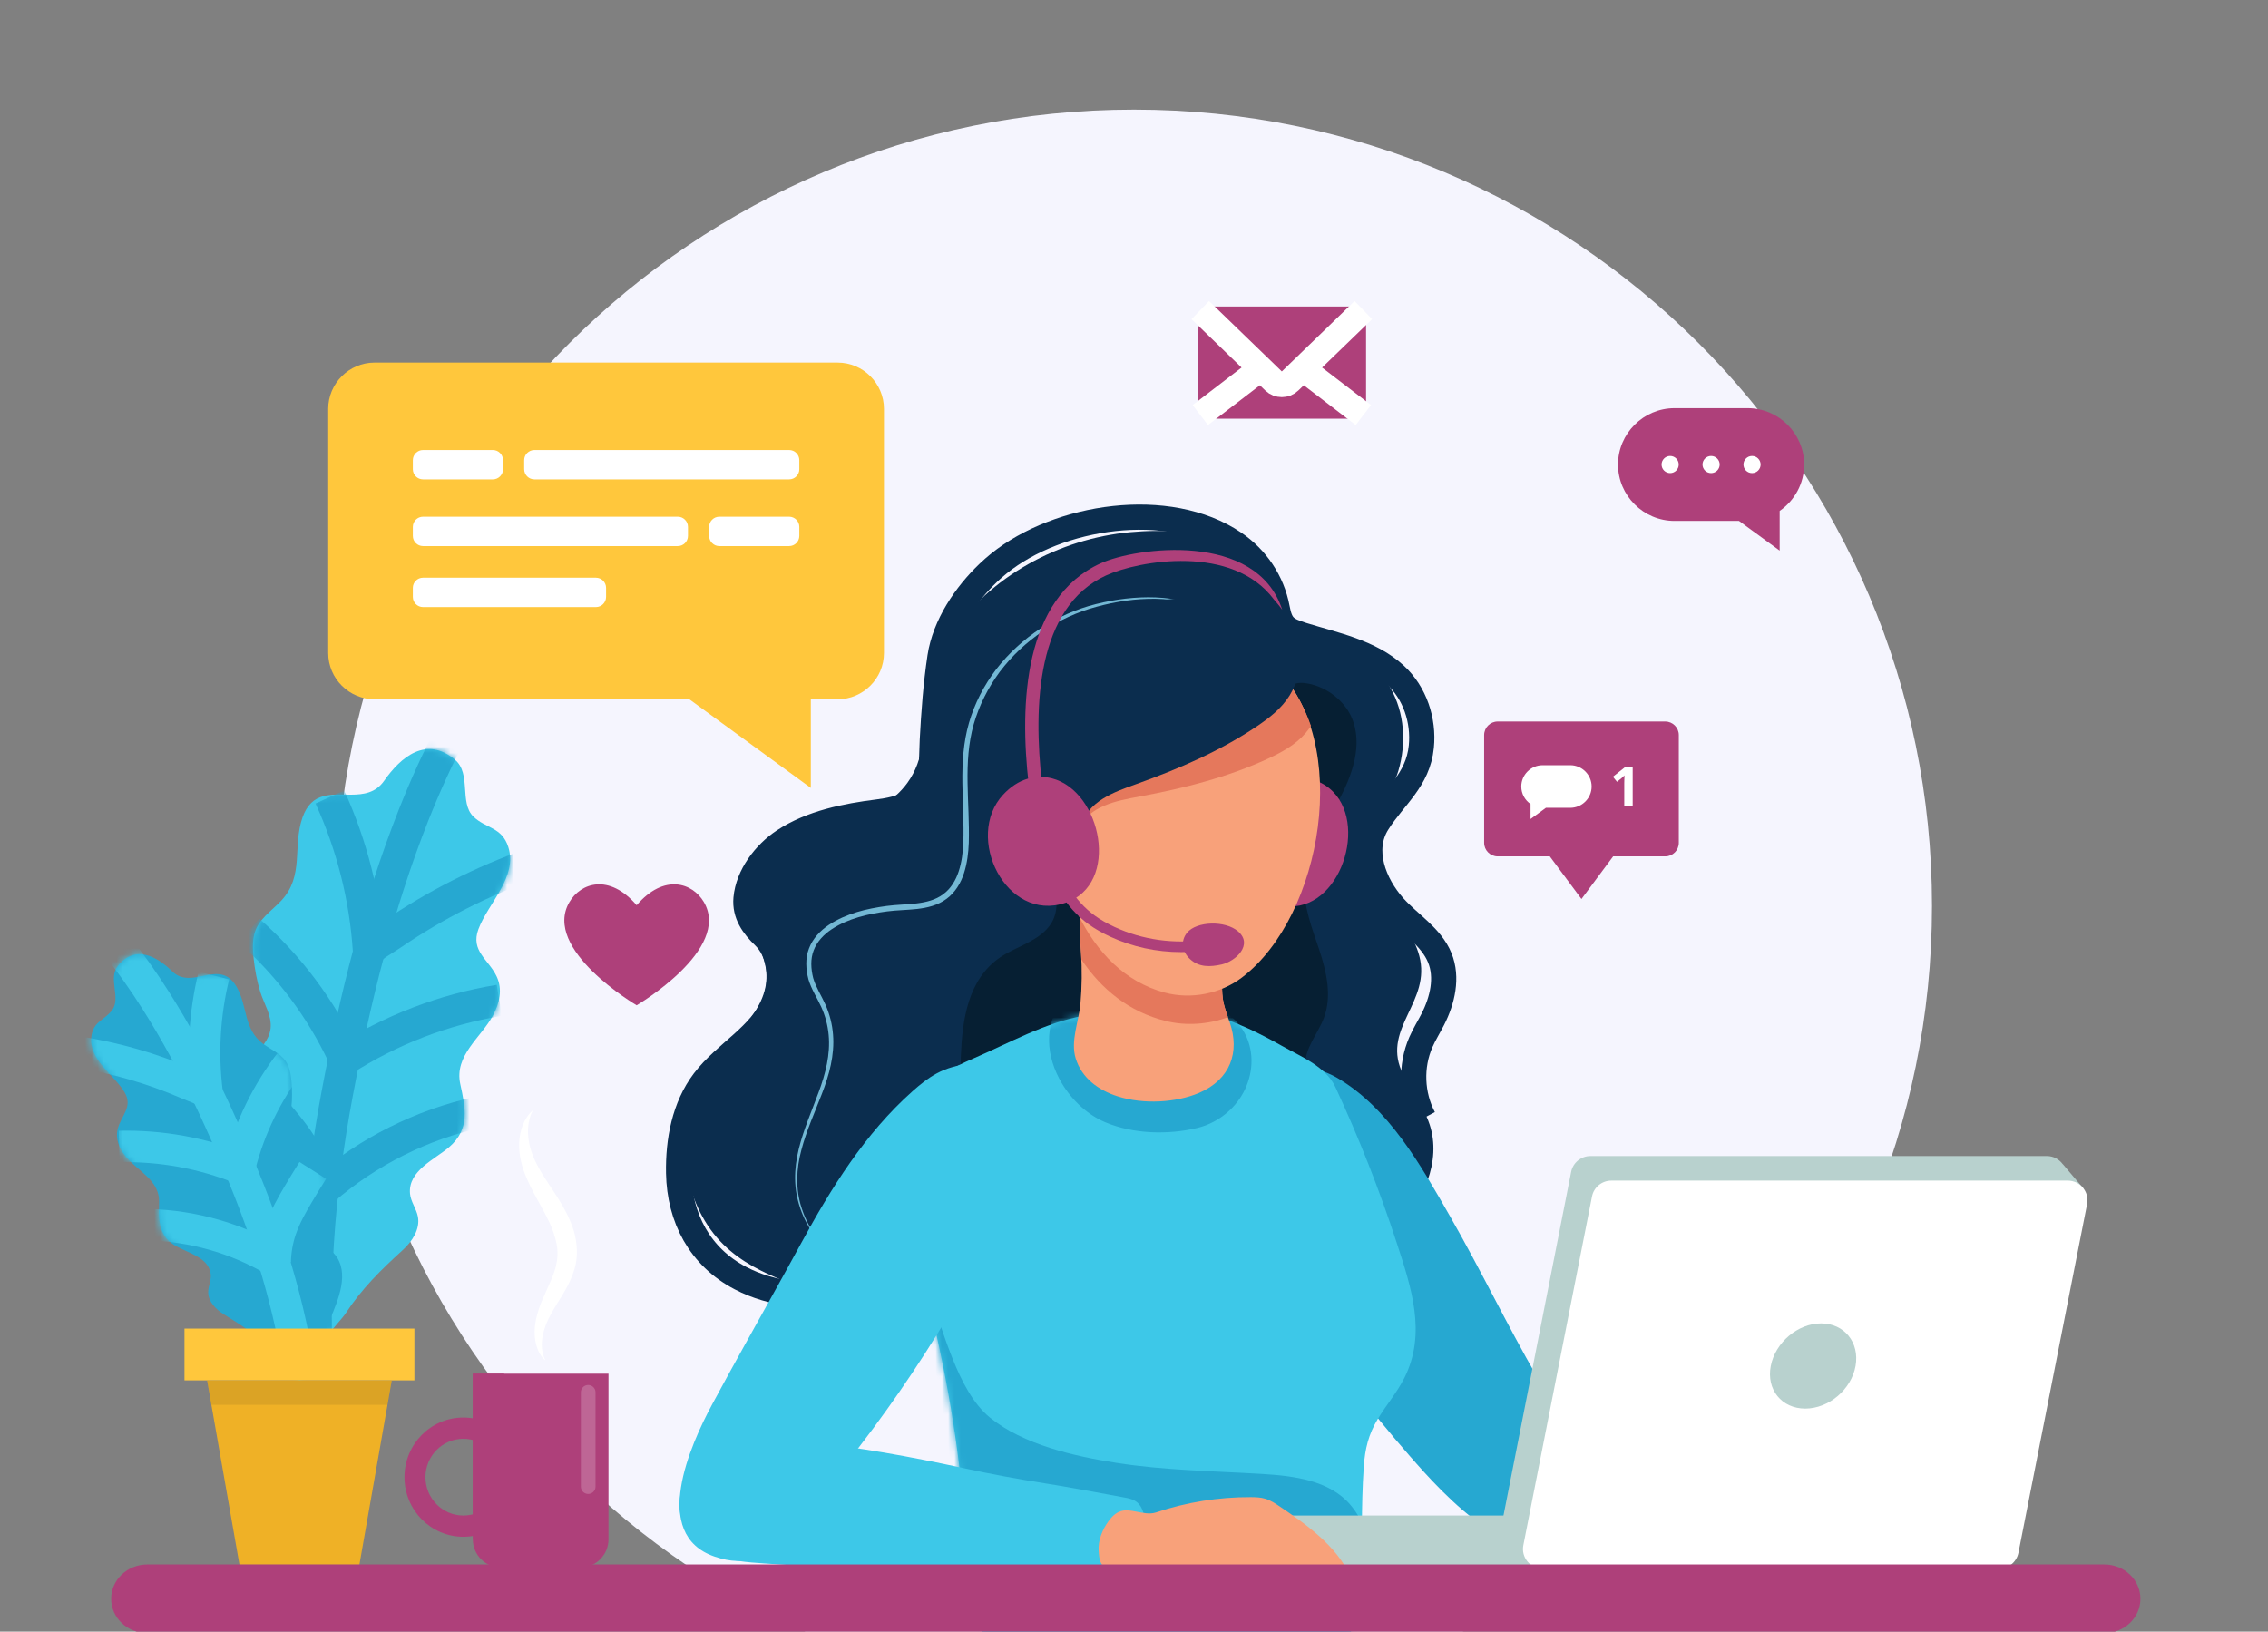 <svg xmlns="http://www.w3.org/2000/svg" width="360" height="259" viewBox="0 0 360 259" fill="none">
<rect x="0" y="0" width="360" height="259" fill="#808080" stroke="none"/>
<g clip-path="url(#clip0_506_4340)">
<path d="M180 270.169C110.044 270.169 53.334 213.586 53.334 143.787C53.334 73.989 110.044 17.405 180 17.405C249.956 17.405 306.666 73.989 306.666 143.787C306.666 213.586 249.956 270.169 180 270.169Z" fill="#F5F5FE"/>
<path d="M132.081 206.269C140.4 209.206 150.432 208.905 158.001 204.061C165.441 199.3 172.219 195.861 181.374 196.028C189.553 196.176 196.318 200.588 204.24 201.527C210.523 202.271 216.907 199.538 221.461 195.155C225.906 190.876 228.858 184.353 226.925 178.499C225.913 175.435 223.701 172.906 222.439 169.935C219.528 163.083 227.193 158.95 225.287 151.738C223.666 145.604 216.92 141.229 217.021 134.886C217.094 130.243 220.697 126.644 221.965 122.349C223.245 118.015 222.962 113.16 220.705 109.201C219.046 106.292 216.38 103.911 213.292 102.598C210.518 101.419 207.42 101.396 205.275 98.978C201.453 94.668 200.051 89.998 194.806 86.847C190.367 84.179 184.503 84.01 179.41 84.475C168.092 85.511 157.107 91.471 150.732 100.965C148.472 104.329 146.842 107.772 146.785 111.77C146.723 116.141 146.724 120.538 144.04 124.255C141.787 127.375 138.169 129.2 134.582 130.608C130.995 132.016 127.235 133.155 124.086 135.373C120.937 137.591 118.437 141.21 118.804 145.039C119.112 148.243 121.335 151.027 121.63 154.233C122.169 160.061 116.541 164.294 113.071 169.014C108.214 175.623 107.409 184.967 111.065 192.305C115.274 200.755 122.922 202.66 130.935 205.84C131.313 205.99 131.695 206.133 132.081 206.269Z" fill="#0B2D4E"/>
<path d="M192.561 97.296C189.81 95.693 186.613 94.958 183.437 94.832C180.249 94.71 177.055 95.119 173.959 95.888C167.752 97.447 162.099 101.133 158.156 106.203C156.207 108.753 154.699 111.653 153.805 114.747C152.906 117.851 152.722 121.096 152.759 124.271C152.791 127.453 153.018 130.617 152.913 133.748C152.847 135.302 152.654 136.854 152.18 138.303C151.714 139.748 150.906 141.081 149.709 141.951C148.529 142.844 147.013 143.222 145.481 143.405C143.943 143.587 142.338 143.596 140.736 143.81C137.566 144.235 134.342 144.987 131.58 146.802C130.223 147.707 129.002 148.967 128.408 150.559C127.793 152.15 127.917 153.888 128.328 155.474C128.807 157.078 129.718 158.423 130.352 159.826C130.988 161.229 131.396 162.741 131.534 164.278C131.827 167.375 131.03 170.478 129.927 173.416C128.843 176.376 127.541 179.294 126.781 182.404C126.409 183.957 126.182 185.554 126.208 187.157C126.228 188.758 126.52 190.352 127.043 191.858C128.086 194.875 130.052 197.549 132.595 199.446C130.097 197.491 128.212 194.786 127.254 191.788C126.25 188.787 126.383 185.531 127.212 182.512C128.006 179.468 129.33 176.584 130.464 173.616C131.615 170.667 132.493 167.475 132.229 164.219C132.105 162.602 131.698 161.005 131.046 159.515C130.384 158.032 129.5 156.707 129.081 155.254C128.713 153.789 128.615 152.23 129.161 150.844C129.685 149.455 130.772 148.325 132.04 147.487C134.614 145.804 137.758 145.064 140.841 144.669C142.388 144.467 143.968 144.467 145.585 144.285C147.181 144.099 148.873 143.71 150.25 142.677C151.632 141.662 152.529 140.136 153.022 138.579C153.527 137.01 153.716 135.386 153.778 133.781C153.871 130.576 153.628 127.412 153.584 124.261C153.534 121.117 153.703 117.962 154.559 114.959C155.422 111.964 156.847 109.135 158.71 106.622C162.486 101.629 167.984 97.936 174.071 96.313C177.111 95.483 180.269 95.004 183.43 95.051C186.582 95.105 189.773 95.757 192.561 97.296Z" fill="#73B8D4"/>
<path d="M152.52 167.546C152.225 174.708 153.889 180.088 160.454 183.63C165.683 186.452 171.944 187.377 177.714 187.519C187.392 187.757 198.175 185.267 205.414 178.484C206.728 177.253 207.989 175.744 208.084 173.949C208.17 172.316 207.27 170.778 207.191 169.146C207.057 166.392 209.203 164.111 210.162 161.526C211.429 158.111 210.567 154.299 209.429 150.84C208.291 147.381 206.867 143.888 207.038 140.251C207.26 135.533 210.101 131.414 212.376 127.272C214.651 123.13 216.441 118.092 214.497 113.785C213.216 110.947 210.161 108.765 207.04 108.42C203.742 108.055 200.779 111.815 198.666 113.886C195.823 116.673 192.657 119.131 189.249 121.194C184.537 124.047 179.364 126.152 174.931 129.421C172.249 131.399 169.372 134.115 168.091 137.266C166.649 140.817 169.175 144.255 166.12 147.521C164.149 149.629 161.123 150.345 158.739 151.975C153.638 155.462 152.753 161.891 152.52 167.546Z" fill="#061F33"/>
<path d="M205.965 207.623C199.17 197.176 194.942 184.353 200.846 172.558C201.444 171.362 202.164 170.058 203.435 169.636C206.168 168.729 209.876 169.704 212.253 171.096C220.498 175.922 225.543 185.004 230.174 193.085C234.986 201.48 239.165 210.22 244.001 218.602C245.96 221.997 247.938 225.437 248.988 229.212C249.908 232.518 250.009 236.303 248.754 239.538C243.325 253.524 228.399 236.392 223.856 231.217C217.372 223.831 211.318 215.859 205.965 207.623Z" fill="#26A8D1"/>
<path d="M144.482 195.935C142.529 187.683 141.516 179.241 145.942 173.62C147.941 171.082 151.502 169.314 154.416 168.057C160.101 165.606 165.913 162.31 171.998 161.241C178.414 160.115 185.549 159.421 191.943 161.032C196.004 162.055 199.804 163.949 203.436 165.992C206.587 167.765 210.453 169.291 211.983 172.59C215.69 180.585 218.98 188.924 221.709 197.3C223.993 204.308 226.499 211.653 222.901 218.755C221.735 221.056 220.042 223.026 218.708 225.225C217.223 227.674 216.669 229.975 216.474 232.8C216.03 239.246 216.203 245.711 216.221 252.167C216.227 254.027 216.202 255.961 215.386 257.633C213.776 260.931 209.402 260.977 206.251 260.971C195.866 260.954 185.481 260.936 175.097 260.918C170.776 260.91 167.475 261.438 163.418 262.27C160.005 262.97 157.074 261.251 155.436 258.082C153.886 255.082 153.768 251.578 153.602 248.206C152.955 235.089 151.09 222.032 148.038 209.257C147.174 205.64 145.659 200.909 144.482 195.935Z" fill="#3DC8E8"/>
<mask id="mask0_506_4340" style="mask-type:luminance" maskUnits="userSpaceOnUse" x="142" y="160" width="83" height="103">
<path d="M144.482 195.935C142.529 187.683 141.516 179.241 145.942 173.62C147.941 171.082 151.502 169.314 154.416 168.057C160.101 165.606 165.913 162.31 171.998 161.241C178.414 160.115 185.549 159.421 191.943 161.032C196.004 162.055 199.804 163.949 203.436 165.992C206.587 167.765 210.453 169.291 211.983 172.59C215.69 180.585 218.98 188.924 221.709 197.3C223.993 204.308 226.499 211.653 222.901 218.755C221.735 221.056 220.042 223.026 218.708 225.225C217.223 227.674 216.669 229.975 216.474 232.8C216.03 239.246 216.203 245.711 216.221 252.167C216.227 254.027 216.202 255.961 215.386 257.633C213.776 260.931 209.402 260.977 206.251 260.971C195.866 260.954 185.481 260.936 175.097 260.918C170.776 260.91 167.475 261.438 163.418 262.27C160.005 262.97 157.074 261.251 155.436 258.082C153.886 255.082 153.768 251.578 153.602 248.206C152.955 235.089 151.09 222.032 148.038 209.257C147.174 205.64 145.659 200.909 144.482 195.935Z" fill="white"/>
</mask>
<g mask="url(#mask0_506_4340)">
<path d="M168.534 171.931C166.089 167.828 165.534 162.702 168.736 158.749C170.2 156.941 172.79 156.739 175.004 156.698C179.363 156.616 183.732 157.078 187.977 158.069C192.023 159.014 196.148 160.613 197.9 164.689C199.202 167.717 198.748 171.221 197.033 173.991C195.475 176.507 192.89 178.369 190.006 179.055C185.35 180.161 179.9 180.012 175.457 178.151C172.674 176.985 170.177 174.689 168.534 171.931Z" fill="#26A8D1"/>
</g>
<mask id="mask1_506_4340" style="mask-type:luminance" maskUnits="userSpaceOnUse" x="142" y="160" width="83" height="103">
<path d="M144.482 195.935C142.529 187.683 141.516 179.241 145.942 173.62C147.941 171.082 151.502 169.314 154.416 168.057C160.101 165.606 165.913 162.31 171.998 161.241C178.414 160.115 185.549 159.421 191.943 161.032C196.004 162.055 199.804 163.949 203.436 165.992C206.587 167.765 210.453 169.291 211.983 172.59C215.69 180.585 218.98 188.924 221.709 197.3C223.993 204.308 226.499 211.653 222.901 218.755C221.735 221.056 220.042 223.026 218.708 225.225C217.223 227.674 216.669 229.975 216.474 232.8C216.03 239.246 216.203 245.711 216.221 252.167C216.227 254.027 216.202 255.961 215.386 257.633C213.776 260.931 209.402 260.977 206.251 260.971C195.866 260.954 185.481 260.936 175.097 260.918C170.776 260.91 167.475 261.438 163.418 262.27C160.005 262.97 157.074 261.251 155.436 258.082C153.886 255.082 153.768 251.578 153.602 248.206C152.955 235.089 151.09 222.032 148.038 209.257C147.174 205.64 145.659 200.909 144.482 195.935Z" fill="white"/>
</mask>
<g mask="url(#mask1_506_4340)">
<path d="M140.803 233.767C140.835 227.439 140.867 221.112 140.899 214.785C140.91 212.582 139.477 199.174 142.911 199.326C143.282 199.343 143.621 199.533 143.923 199.749C145.631 200.968 146.509 203.01 147.308 204.948C149.811 211.026 151.913 220.756 157.123 225.011C162.419 229.337 170.563 231.16 177.144 232.198C184.83 233.411 192.643 233.5 200.41 233.972C205.434 234.277 210.976 234.999 214.277 238.79C216.633 241.498 217.833 245.557 219.092 248.865C220.192 251.756 221.068 255.19 218.836 257.809C217.883 258.926 216.562 259.659 215.232 260.285C210.385 262.565 205.086 263.714 199.801 264.597C185.01 267.067 169.933 267.58 154.953 266.868C151.75 266.716 148.277 266.397 145.915 264.234C144.157 262.624 143.329 260.255 142.74 257.949C140.733 250.09 140.762 241.876 140.803 233.767Z" fill="#26A8D1"/>
</g>
<path d="M211.63 125.708C217.296 131.525 212.156 145.739 203.12 143.682C193.409 141.471 194.87 126.373 203.651 123.894C207.075 122.927 209.806 123.835 211.63 125.708Z" fill="#AE407A"/>
<path d="M134.277 205.314C128.598 206.036 122.615 205.539 117.542 202.89C111.084 199.518 107.853 193.335 107.719 186.221C107.622 181.068 108.621 175.697 111.739 171.587C115.129 167.119 120.811 164.372 122.919 159.178C124.284 155.814 123.957 151.234 121.257 148.631C119.538 146.974 118.194 145.106 118.414 142.622C118.739 138.968 121.418 135.457 124.411 133.484C128.799 130.59 134.258 129.531 139.393 128.88C142.87 128.439 146.336 127.464 147.412 123.727C147.992 121.711 147.877 119.584 147.986 117.512C148.217 113.093 148.542 108.674 149.203 104.297C149.966 99.25 153.25 94.369 156.913 90.892C157.439 90.392 157.985 89.914 158.55 89.458C167.993 81.825 185.474 79.121 195.891 86.195C199.442 88.607 201.931 92.299 202.722 96.519C203.251 99.339 204.017 99.946 206.778 100.801C211.795 102.354 217.489 103.457 221.473 107.128C224.59 110 226.023 114.349 225.608 118.522C225.078 123.849 221.346 126.397 218.673 130.619C215.944 134.928 218.089 140.352 221.258 143.908C223.699 146.647 227.162 148.648 228.541 152.045C229.81 155.17 228.97 158.783 227.438 161.789C226.817 163.006 226.087 164.169 225.538 165.421C223.868 169.23 224.041 173.795 225.993 177.468" stroke="#0B2D4E" stroke-width="4" stroke-miterlimit="10"/>
<path d="M118.177 213.557C116.44 216.683 114.714 219.815 113.019 222.966C109.579 229.361 103.191 243.572 113.417 247.083C118.57 248.851 121.517 247.122 124.923 243.376C137.808 229.208 148.795 213.326 157.501 196.284C160.741 189.942 169.346 173.413 158.894 169.636C155.595 168.444 151.791 168.721 148.7 170.38C147.286 171.139 146.033 172.16 144.836 173.226C137.293 179.937 131.922 188.596 127.144 197.379C124.191 202.806 121.168 208.174 118.177 213.557Z" fill="#3DC8E8"/>
<path d="M177.389 174.023C174.277 173.027 171.714 171.097 170.753 168.029C169.882 165.245 171.256 162.112 171.501 159.303C171.735 156.61 171.766 153.902 171.588 151.205C171.424 148.713 171.186 146.116 171.57 143.631C171.788 142.211 172.569 142.454 174.009 141.89C175.448 141.326 177.064 141.32 178.629 141.324C181.832 141.332 190.183 141.1 192.162 143.905C193.071 145.193 193.142 146.813 193.186 148.346C193.238 150.197 193.566 152.593 193.87 155.175C194.005 156.325 193.922 157.47 194.098 158.612C194.296 159.89 194.782 161.115 195.209 162.34C196.82 166.971 195.311 171.375 190.292 173.496C186.691 175.017 181.549 175.355 177.389 174.023Z" fill="#F8A17A"/>
<path d="M171.586 143.631C171.804 142.211 172.585 142.454 174.025 141.89C175.464 141.326 177.08 141.32 178.645 141.324C181.848 141.332 190.199 141.1 192.178 143.905C193.087 145.193 193.159 146.813 193.202 148.346C193.254 150.196 193.582 152.593 193.886 155.175C194.022 156.325 193.938 157.47 194.115 158.612C194.265 159.585 194.583 160.527 194.914 161.462C191.809 162.613 188.302 162.869 185.062 162.074C179.227 160.64 174.808 157.017 171.656 152.305C171.639 151.938 171.628 151.571 171.604 151.205C171.44 148.713 171.202 146.116 171.586 143.631Z" fill="#E5785C"/>
<path d="M166.935 125.385C166.961 121.117 167.551 117.069 168.652 113.707C173.4 99.202 191.535 95.618 202.456 106.03C214.633 117.641 209.973 145.403 197.146 155.155C193.716 157.762 189.056 158.678 184.89 157.564C172.288 154.192 166.856 138.717 166.935 125.385Z" fill="#F8A17A"/>
<path d="M169.319 125.743C163.739 122.7 162.022 130.407 162.982 134.243C163.378 135.827 164.005 137.372 164.991 138.675C166.318 140.431 170.115 143.343 172.302 141.422C173.294 140.551 173.396 139.07 173.427 137.752C173.509 134.216 173.101 127.807 169.319 125.743Z" fill="#F8A17A"/>
<path d="M187.492 151.132C188.859 151.132 190.236 151.032 191.615 150.829L191.369 149.159C186.361 149.896 181.367 149.2 176.927 147.147C175.721 146.589 174.699 146.003 173.802 145.355C172.171 144.177 170.772 142.637 169.755 140.903L168.295 141.756C169.429 143.69 170.991 145.408 172.81 146.722C173.796 147.435 174.91 148.074 176.216 148.678C179.731 150.303 183.568 151.132 187.492 151.132Z" fill="#AE407A"/>
<path d="M196.506 147.829C194.466 146.082 189.929 146.231 188.433 148.045C187.324 149.389 187.663 151.095 188.883 152.232C190.327 153.576 192.113 153.498 193.914 153.093C196.17 152.586 198.965 149.934 196.506 147.829Z" fill="#AE407A"/>
<path d="M166.907 114.304C171.906 99.033 190.999 95.261 202.497 106.222C205.037 108.644 206.87 111.739 208.09 115.216C207.833 115.612 207.547 116.008 207.203 116.405C205.626 118.228 203.448 119.419 201.257 120.43C194.857 123.382 187.958 125.115 181.028 126.41C180.517 126.506 180.004 126.6 179.491 126.701C177.583 127.076 175.689 127.546 174.023 128.525C169.313 131.296 171.339 137.388 167.888 140.058C167.576 140.3 167.26 140.456 166.945 140.567C165.671 136.019 165.073 131.19 165.1 126.6C165.127 122.106 165.748 117.844 166.907 114.304Z" fill="#E5785C"/>
<path d="M178.997 124.957C177.173 125.631 175.379 126.396 173.891 127.628C169.683 131.112 172.657 136.805 169.678 139.99C167.037 142.812 163.028 139.083 161.978 136.476C160.043 131.675 160.157 126.331 160.3 121.158C160.379 118.273 160.466 115.347 161.313 112.588C162.238 109.578 164.039 106.892 166.184 104.583C172.376 97.916 181.72 94.451 190.768 95.019C197.843 95.464 210.255 101.396 204.708 110.383C203.443 112.434 201.483 113.956 199.482 115.303C193.635 119.236 187.102 122.043 180.467 124.425C179.979 124.601 179.487 124.776 178.997 124.957Z" fill="#0B2D4E"/>
<path d="M166.975 123.551C174.851 125.566 177.894 140.368 169.108 143.315C159.667 146.482 153.022 132.839 159.219 126.155C161.635 123.548 164.44 122.902 166.975 123.551Z" fill="#AE407A"/>
<path d="M164.394 125.45C169.83 126.322 173.179 137.846 167.576 141.018C161.556 144.426 155.906 134.163 159.448 128.253C160.829 125.947 162.644 125.17 164.394 125.45Z" fill="#AE407A"/>
<path d="M163.296 124.586L165.397 124.344C163.972 112.058 164.579 96.361 175.561 91.348C180.762 88.973 195.657 86.339 202.212 95.165C203.001 96.049 203.529 96.79 203.529 96.79C199.463 84.274 180.296 86.866 174.682 89.429C162.544 94.97 161.791 111.606 163.296 124.586Z" fill="#AE407A"/>
<path d="M202.713 240.566H245.899V249.002H202.713V240.566Z" fill="#B8D1CE"/>
<path d="M238.488 241.384L249.387 186.022C249.675 184.56 250.96 183.505 252.454 183.505H324.907C325.956 183.505 326.855 184.023 327.418 184.791L327.428 184.781L330.774 188.728L327.805 188.079L317.075 242.586C316.787 244.048 315.502 245.103 314.008 245.103H241.554C239.587 245.103 238.109 243.311 238.488 241.384Z" fill="#B8D1CE"/>
<path d="M317.321 249.002H244.867C242.9 249.002 241.422 247.209 241.801 245.283L252.7 189.921C252.988 188.458 254.273 187.404 255.766 187.404H328.22C330.188 187.404 331.666 189.196 331.287 191.123L320.388 246.485C320.1 247.947 318.815 249.002 317.321 249.002Z" fill="white"/>
<path d="M294.531 216.831C293.862 220.566 290.287 223.593 286.544 223.593C282.801 223.593 280.352 220.566 281.074 216.831C281.796 213.097 285.372 210.069 289.061 210.069C292.75 210.07 295.199 213.097 294.531 216.831Z" fill="#B8D1CE"/>
<path d="M86.563 215.949C85.765 214.302 85.907 212.571 86.411 211.001C86.895 209.396 87.759 208.013 88.695 206.502C89.64 205.011 90.605 203.387 91.196 201.431C91.795 199.453 91.624 197.235 91.073 195.36C89.882 191.534 87.445 188.714 85.766 185.83C84.925 184.371 84.236 182.888 83.964 181.248C83.658 179.623 83.763 177.893 84.563 176.261C83.176 177.472 82.504 179.435 82.413 181.335C82.327 183.255 82.812 185.203 83.55 186.916C85.008 190.39 87.193 193.21 88.043 196.26C88.525 197.77 88.644 199.232 88.301 200.696C88.015 202.197 87.229 203.712 86.521 205.354C85.77 206.958 85.052 208.812 84.893 210.718C84.73 212.596 85.161 214.719 86.563 215.949Z" fill="white"/>
<path d="M79.542 248.825H92.096C94.575 248.825 96.585 246.82 96.585 244.346V218.052H75.053V244.346C75.053 246.82 77.063 248.825 79.542 248.825Z" fill="#AE407A"/>
<path d="M73.549 225.012C78.713 225.012 82.898 229.25 82.898 234.477C82.898 239.704 78.713 243.942 73.549 243.942C68.386 243.942 64.201 239.704 64.201 234.477C64.201 229.25 68.386 225.012 73.549 225.012ZM73.549 240.567C76.871 240.567 79.564 237.84 79.564 234.477C79.564 231.114 76.872 228.388 73.549 228.388C70.228 228.388 67.534 231.114 67.534 234.477C67.534 237.84 70.227 240.567 73.549 240.567Z" fill="#AE407A"/>
<path opacity="0.2" d="M93.365 237.145C94.005 237.145 94.529 236.622 94.529 235.983V221.007C94.529 220.369 94.005 219.846 93.365 219.846C92.725 219.846 92.201 220.369 92.201 221.007V235.983C92.201 236.622 92.725 237.145 93.365 237.145Z" fill="white"/>
<path d="M80.025 218.052V243.384C80.025 246.389 82.467 248.825 85.478 248.825H80.506C77.494 248.825 75.053 246.389 75.053 243.384V218.052H80.025Z" fill="#AE407A"/>
<path d="M132.95 111.001H59.457C55.408 111.001 52.096 107.696 52.096 103.656V64.899C52.096 60.859 55.408 57.554 59.457 57.554H132.95C136.999 57.554 140.312 60.859 140.312 64.899V103.656C140.312 107.696 136.999 111.001 132.95 111.001Z" fill="#FFC73C"/>
<path d="M128.701 125.07V100.509L109.421 111.001L128.701 125.07Z" fill="#FFC73C"/>
<path d="M107.586 86.684H67.148C66.26 86.684 65.532 85.959 65.532 85.072V83.634C65.532 82.747 66.26 82.021 67.148 82.021H107.586C108.475 82.021 109.202 82.747 109.202 83.634V85.072C109.202 85.959 108.475 86.684 107.586 86.684Z" fill="white"/>
<path d="M125.259 86.684H114.178C113.289 86.684 112.562 85.959 112.562 85.072V83.634C112.562 82.747 113.289 82.021 114.178 82.021H125.259C126.148 82.021 126.875 82.747 126.875 83.634V85.072C126.875 85.959 126.148 86.684 125.259 86.684Z" fill="white"/>
<path d="M84.821 71.432H125.259C126.148 71.432 126.875 72.158 126.875 73.044V74.483C126.875 75.37 126.148 76.095 125.259 76.095H84.821C83.932 76.095 83.205 75.37 83.205 74.483V73.044C83.205 72.158 83.932 71.432 84.821 71.432Z" fill="white"/>
<path d="M67.148 71.432H78.23C79.119 71.432 79.846 72.158 79.846 73.044V74.483C79.846 75.37 79.119 76.095 78.23 76.095H67.148C66.26 76.095 65.532 75.37 65.532 74.483V73.044C65.532 72.158 66.26 71.432 67.148 71.432Z" fill="white"/>
<path d="M94.588 96.366H67.148C66.26 96.366 65.532 95.64 65.532 94.753V93.315C65.532 92.428 66.26 91.702 67.148 91.702H94.588C95.477 91.702 96.204 92.428 96.204 93.315V94.753C96.204 95.64 95.477 96.366 94.588 96.366Z" fill="white"/>
<path d="M55.72 126.144C57.696 126.132 59.614 125.879 60.967 123.945C63.623 120.149 67.678 116.741 72.225 120.601C74.847 122.827 72.876 127.407 75.133 129.61C77.129 131.558 79.667 131.236 80.688 134.469C82.189 139.226 77.456 143.393 75.937 147.506C74.662 150.958 77.53 152.273 78.818 154.963C79.811 157.037 79.301 159.258 78.218 161.24C76.31 164.735 72.078 167.55 73.059 172.076C73.877 175.853 74.638 179.22 71.297 182.083C69.007 184.046 64.758 185.834 65.082 189.467C65.196 190.752 66.088 191.848 66.333 193.115C66.719 195.121 65.417 197.073 63.905 198.449C60.465 201.581 57.443 204.535 54.866 208.475C53.765 210.159 49.356 213.962 51.118 216.264C47.915 212.079 44.53 208.021 41.62 203.622C39.226 200.004 35.618 194.712 38.074 190.256C38.838 188.87 40.259 187.837 40.648 186.303C41.351 183.534 38.624 180.967 37.611 178.611C36.019 174.912 37.187 170.616 39.99 167.84C41.317 166.526 42.756 165.082 42.951 163.227C43.164 161.202 41.891 159.313 41.314 157.446C40.782 155.723 40.45 153.893 40.256 152.104C40.119 150.841 40.066 149.548 40.363 148.313C40.929 145.963 43.05 144.657 44.62 142.991C48.356 139.022 46.392 134.356 48.024 129.744C49.489 125.604 52.674 126.161 55.72 126.144Z" fill="#3DC8E8"/>
<mask id="mask2_506_4340" style="mask-type:luminance" maskUnits="userSpaceOnUse" x="36" y="118" width="45" height="99">
<path d="M55.72 126.144C57.696 126.132 59.614 125.879 60.967 123.945C63.623 120.149 67.678 116.741 72.225 120.601C74.847 122.827 72.876 127.407 75.133 129.61C77.129 131.558 79.667 131.236 80.688 134.469C82.189 139.226 77.456 143.393 75.937 147.506C74.662 150.958 77.53 152.273 78.818 154.963C79.811 157.037 79.301 159.258 78.218 161.24C76.31 164.735 72.078 167.55 73.059 172.076C73.877 175.853 74.638 179.22 71.297 182.083C69.007 184.046 64.758 185.834 65.082 189.467C65.196 190.752 66.088 191.848 66.333 193.115C66.719 195.121 65.417 197.073 63.905 198.449C60.465 201.581 57.443 204.535 54.866 208.475C53.765 210.159 49.356 213.962 51.118 216.264C47.915 212.079 44.53 208.021 41.62 203.622C39.226 200.004 35.618 194.712 38.074 190.256C38.838 188.87 40.259 187.837 40.648 186.303C41.351 183.534 38.624 180.967 37.611 178.611C36.019 174.912 37.187 170.616 39.99 167.84C41.317 166.526 42.756 165.082 42.951 163.227C43.164 161.202 41.891 159.313 41.314 157.446C40.782 155.723 40.45 153.893 40.256 152.104C40.119 150.841 40.066 149.548 40.363 148.313C40.929 145.963 43.05 144.657 44.62 142.991C48.356 139.022 46.392 134.356 48.024 129.744C49.489 125.604 52.674 126.161 55.72 126.144Z" fill="white"/>
</mask>
<g mask="url(#mask2_506_4340)">
<path d="M50.72 220.981C49.332 205.115 50.607 189.123 53.544 173.497C56.347 158.591 60.025 143.634 65.601 129.503C67.444 124.835 69.513 120.252 71.863 115.816" stroke="#26A8D1" stroke-width="5" stroke-miterlimit="10"/>
<path d="M84.417 137.091C76.59 139.848 69.125 143.624 62.27 148.295C60.531 149.48 59.563 149.842 58.113 151.366" stroke="#26A8D1" stroke-width="5" stroke-miterlimit="10"/>
<path d="M54.401 168.364C61.914 163.52 70.433 160.239 79.259 158.791" stroke="#26A8D1" stroke-width="5" stroke-miterlimit="10"/>
<path d="M51.43 188.832C58.422 182.787 66.944 178.518 75.98 176.537" stroke="#26A8D1" stroke-width="5" stroke-miterlimit="10"/>
<path d="M58.502 150.843C57.955 142.449 55.861 134.157 52.356 126.507" stroke="#26A8D1" stroke-width="5" stroke-miterlimit="10"/>
<path d="M54.497 167.672C50.945 160.09 45.813 153.248 39.523 147.709" stroke="#26A8D1" stroke-width="5" stroke-miterlimit="10"/>
<path d="M50.965 189.414C50.474 187.071 49.613 184.806 48.423 182.727C47.039 180.309 45.229 178.165 43.385 176.075C42.058 174.57 40.707 173.085 39.335 171.621" stroke="#26A8D1" stroke-width="5" stroke-miterlimit="10"/>
</g>
<path d="M31.456 155.062C30.022 155.327 28.596 155.408 27.345 154.192C24.892 151.805 21.478 149.894 18.715 153.321C17.122 155.298 19.187 158.348 17.856 160.257C16.678 161.946 14.792 162.063 14.5 164.549C14.071 168.207 18.082 170.577 19.755 173.35C21.159 175.678 19.261 177.028 18.7 179.157C18.267 180.798 18.945 182.339 20.006 183.627C21.875 185.899 25.335 187.356 25.252 190.775C25.182 193.628 25.098 196.175 27.918 197.79C29.851 198.898 33.182 199.608 33.45 202.288C33.546 203.236 33.051 204.154 33.049 205.107C33.047 206.615 34.262 207.851 35.55 208.641C38.48 210.438 41.082 212.163 43.498 214.666C44.531 215.735 48.256 217.884 47.297 219.797C49.04 216.32 50.932 212.909 52.433 209.316C53.667 206.361 55.55 202.024 53.15 199.131C52.404 198.231 51.23 197.678 50.735 196.619C49.841 194.707 51.463 192.469 51.871 190.62C52.513 187.717 51.069 184.762 48.651 183.135C47.506 182.366 46.262 181.517 45.863 180.198C45.428 178.758 46.089 177.213 46.249 175.778C46.396 174.456 46.382 173.082 46.275 171.757C46.199 170.822 46.059 169.877 45.671 169.022C44.935 167.396 43.215 166.742 41.846 165.75C38.585 163.387 39.362 159.731 37.538 156.611C35.901 153.81 33.669 154.654 31.456 155.062Z" fill="#26A8D1"/>
<mask id="mask3_506_4340" style="mask-type:luminance" maskUnits="userSpaceOnUse" x="14" y="151" width="41" height="69">
<path d="M31.456 155.062C30.022 155.327 28.596 155.408 27.345 154.192C24.892 151.805 21.478 149.894 18.715 153.321C17.122 155.298 19.187 158.348 17.856 160.257C16.678 161.946 14.792 162.063 14.5 164.549C14.071 168.207 18.082 170.577 19.755 173.35C21.159 175.678 19.261 177.028 18.7 179.157C18.267 180.798 18.945 182.339 20.006 183.627C21.875 185.899 25.335 187.356 25.252 190.775C25.182 193.628 25.098 196.175 27.918 197.79C29.851 198.898 33.182 199.608 33.45 202.288C33.546 203.236 33.051 204.154 33.049 205.107C33.047 206.615 34.262 207.851 35.55 208.641C38.48 210.438 41.082 212.163 43.498 214.666C44.531 215.735 48.256 217.884 47.297 219.797C49.04 216.32 50.932 212.909 52.433 209.316C53.667 206.361 55.55 202.024 53.15 199.131C52.404 198.231 51.23 197.678 50.735 196.619C49.841 194.707 51.463 192.469 51.871 190.62C52.513 187.717 51.069 184.762 48.651 183.135C47.506 182.366 46.262 181.517 45.863 180.198C45.428 178.758 46.089 177.213 46.249 175.778C46.396 174.456 46.382 173.082 46.275 171.757C46.199 170.822 46.059 169.877 45.671 169.022C44.935 167.396 43.215 166.742 41.846 165.75C38.585 163.387 39.362 159.731 37.538 156.611C35.901 153.81 33.669 154.654 31.456 155.062Z" fill="white"/>
</mask>
<g mask="url(#mask3_506_4340)">
<path d="M48.24 223.164C47.045 211.464 43.902 200.039 39.604 189.111C35.503 178.685 30.76 168.343 24.755 158.864C22.771 155.732 20.634 152.693 18.314 149.8" stroke="#3DC8E8" stroke-width="5" stroke-miterlimit="10"/>
<path d="M12.159 166.967C18.219 167.885 24.158 169.593 29.778 172.035C31.204 172.654 31.957 172.783 33.22 173.688" stroke="#3DC8E8" stroke-width="5" stroke-miterlimit="10"/>
<path d="M38.27 185.506C32.149 183.03 25.514 181.826 18.911 181.994" stroke="#3DC8E8" stroke-width="5" stroke-miterlimit="10"/>
<path d="M43.265 199.942C37.355 196.522 30.581 194.603 23.752 194.414" stroke="#3DC8E8" stroke-width="5" stroke-miterlimit="10"/>
<path d="M32.865 173.363C32.097 167.198 32.465 160.895 33.947 154.861" stroke="#3DC8E8" stroke-width="5" stroke-miterlimit="10"/>
<path d="M38.105 185.017C39.629 179.026 42.403 173.354 46.197 168.468" stroke="#3DC8E8" stroke-width="5" stroke-miterlimit="10"/>
<path d="M43.683 200.3C43.714 198.533 44.024 196.771 44.599 195.099C45.267 193.154 46.283 191.348 47.331 189.578C48.085 188.302 48.858 187.039 49.651 185.787" stroke="#3DC8E8" stroke-width="5" stroke-miterlimit="10"/>
</g>
<path d="M62.189 219.112H32.872L38.015 248.385H57.046L62.189 219.112Z" fill="#EFB126"/>
<path d="M65.779 219.112H29.282V210.895H65.779V219.112Z" fill="#FFC73C"/>
<path opacity="0.1" d="M33.554 222.994H61.507L62.189 219.112H32.872L33.554 222.994Z" fill="#231F20"/>
<path d="M168.479 235.887C167.599 235.737 166.718 235.592 165.836 235.454C161.545 234.783 157.271 233.985 153.022 233.063C144.606 231.238 136.141 229.669 127.574 228.86C126.666 228.774 125.758 228.697 124.848 228.628C121.008 228.339 116.983 228.245 113.467 230.077C109.952 231.909 107.155 236.244 108.014 240.423C108.617 243.359 110.868 245.569 113.368 246.683C115.868 247.797 118.621 247.991 121.321 248.172C130.068 248.76 138.815 249.347 147.561 249.935C151.892 250.223 156.222 250.522 160.552 250.822C164.688 251.109 168.886 251.692 173.032 251.687C174.787 251.686 176.745 251.357 178.218 250.19C180.267 248.567 181.5 245.111 181.699 242.41C181.802 241.007 181.528 239.305 180.451 238.437C179.874 237.972 179.142 237.83 178.437 237.701C175.113 237.09 171.805 236.453 168.479 235.887Z" fill="#3DC8E8"/>
<path d="M178.291 249.185C180.406 249.621 182.059 251.474 184.165 252.095C185.667 252.538 187.275 252.301 188.718 251.761C190.046 251.264 191.395 250.999 192.758 250.563C193.82 250.224 195.254 249.509 196.394 249.746C199.384 250.367 202.366 252.49 205.076 253.868C205.686 254.178 206.353 254.497 207.025 254.37C207.697 254.243 208.258 253.431 207.875 252.864C208.655 253.591 209.687 255.045 210.945 254.481C211.46 254.251 211.77 253.571 211.485 253.085C211.917 253.558 212.371 254.047 212.968 254.282C213.565 254.517 214.348 254.415 214.7 253.879C214.865 253.627 214.915 253.317 214.93 253.016C214.981 251.981 214.668 250.958 214.235 250.015C212.101 245.367 207.273 241.919 203.166 239.15C202.44 238.66 201.699 238.163 200.861 237.908C200.11 237.679 199.314 237.654 198.529 237.65C193.436 237.627 188.339 238.449 183.512 240.071C182.468 240.423 181.318 240.124 180.277 239.929C179.506 239.785 178.7 239.642 177.947 239.862C177.105 240.107 176.452 240.773 175.939 241.483C174.995 242.79 174.273 244.52 174.386 246.161C174.471 247.407 174.566 248.751 176.036 249.013C176.631 249.119 177.245 249.053 177.846 249.116C177.997 249.132 178.146 249.155 178.291 249.185Z" fill="#F8A17A"/>
<path d="M23.378 259.236H334.022C337.186 259.236 339.751 256.796 339.751 253.786C339.751 250.776 337.186 248.336 334.022 248.336H23.378C20.213 248.336 17.648 250.776 17.648 253.786C17.648 256.796 20.214 259.236 23.378 259.236Z" fill="#AE407A"/>
<path d="M265.799 64.789H277.404C282.338 64.789 286.375 68.816 286.375 73.739C286.375 76.783 284.83 79.483 282.486 81.102V87.401L276.029 82.689H265.799C260.866 82.689 256.829 78.662 256.829 73.739C256.829 68.817 260.866 64.789 265.799 64.789Z" fill="#AE407A"/>
<path d="M278.101 75.097C277.35 75.097 276.74 74.489 276.74 73.739C276.74 72.989 277.35 72.381 278.101 72.381C278.853 72.381 279.463 72.989 279.463 73.739C279.463 74.489 278.853 75.097 278.101 75.097Z" fill="white"/>
<path d="M271.602 75.097C270.85 75.097 270.241 74.489 270.241 73.739C270.241 72.989 270.85 72.381 271.602 72.381C272.354 72.381 272.963 72.989 272.963 73.739C272.963 74.489 272.354 75.097 271.602 75.097Z" fill="white"/>
<path d="M265.102 75.097C264.35 75.097 263.741 74.489 263.741 73.739C263.741 72.989 264.35 72.381 265.102 72.381C265.854 72.381 266.463 72.989 266.463 73.739C266.463 74.489 265.854 75.097 265.102 75.097Z" fill="white"/>
<path d="M90.385 143.191C92.174 140.136 96.691 138.602 101.056 143.693C105.421 138.602 109.938 140.136 111.727 143.191C116.136 150.718 101.056 159.576 101.056 159.576C101.056 159.576 85.976 150.718 90.385 143.191Z" fill="#AE407A"/>
<path d="M192.244 66.457H214.682C215.867 66.457 216.836 65.49 216.836 64.307V50.801C216.836 49.619 215.867 48.651 214.682 48.651H192.244C191.059 48.651 190.09 49.619 190.09 50.801V64.307C190.09 65.49 191.059 66.457 192.244 66.457Z" fill="#AE407A"/>
<path d="M216.405 49.223L204.694 60.552C204.024 61.201 202.903 61.201 202.232 60.552L190.522 49.223" stroke="white" stroke-width="4" stroke-miterlimit="10"/>
<path d="M216.405 65.883L206.796 58.519" stroke="white" stroke-width="4" stroke-miterlimit="10"/>
<path d="M190.522 65.883L200.13 58.519" stroke="white" stroke-width="4" stroke-miterlimit="10"/>
<path d="M264.322 135.94H237.734C236.545 135.94 235.58 134.977 235.58 133.79V116.677C235.58 115.49 236.545 114.528 237.734 114.528H264.322C265.512 114.528 266.476 115.49 266.476 116.677V133.79C266.476 134.977 265.512 135.94 264.322 135.94Z" fill="#AE407A"/>
<path d="M251.028 142.705L256.445 135.415H245.611L251.028 142.705Z" fill="#AE407A"/>
<path d="M259.157 127.987H257.82V124.336L257.833 123.736L257.855 123.08C257.633 123.301 257.478 123.447 257.392 123.516L256.665 124.098L256.021 123.295L258.058 121.677H259.157L259.157 127.987Z" fill="white"/>
<path d="M249.248 121.465H244.864C242.999 121.465 241.474 122.987 241.474 124.847C241.474 125.997 242.058 127.017 242.943 127.629V130.009L245.383 128.229H249.248C251.113 128.229 252.638 126.707 252.638 124.847C252.638 122.987 251.113 121.465 249.248 121.465Z" fill="white"/>
</g>
<defs>
<clipPath id="clip0_506_4340">
<rect width="360" height="259" fill="white" transform="matrix(-1 0 0 1 360 0)"/>
</clipPath>
</defs>
</svg>